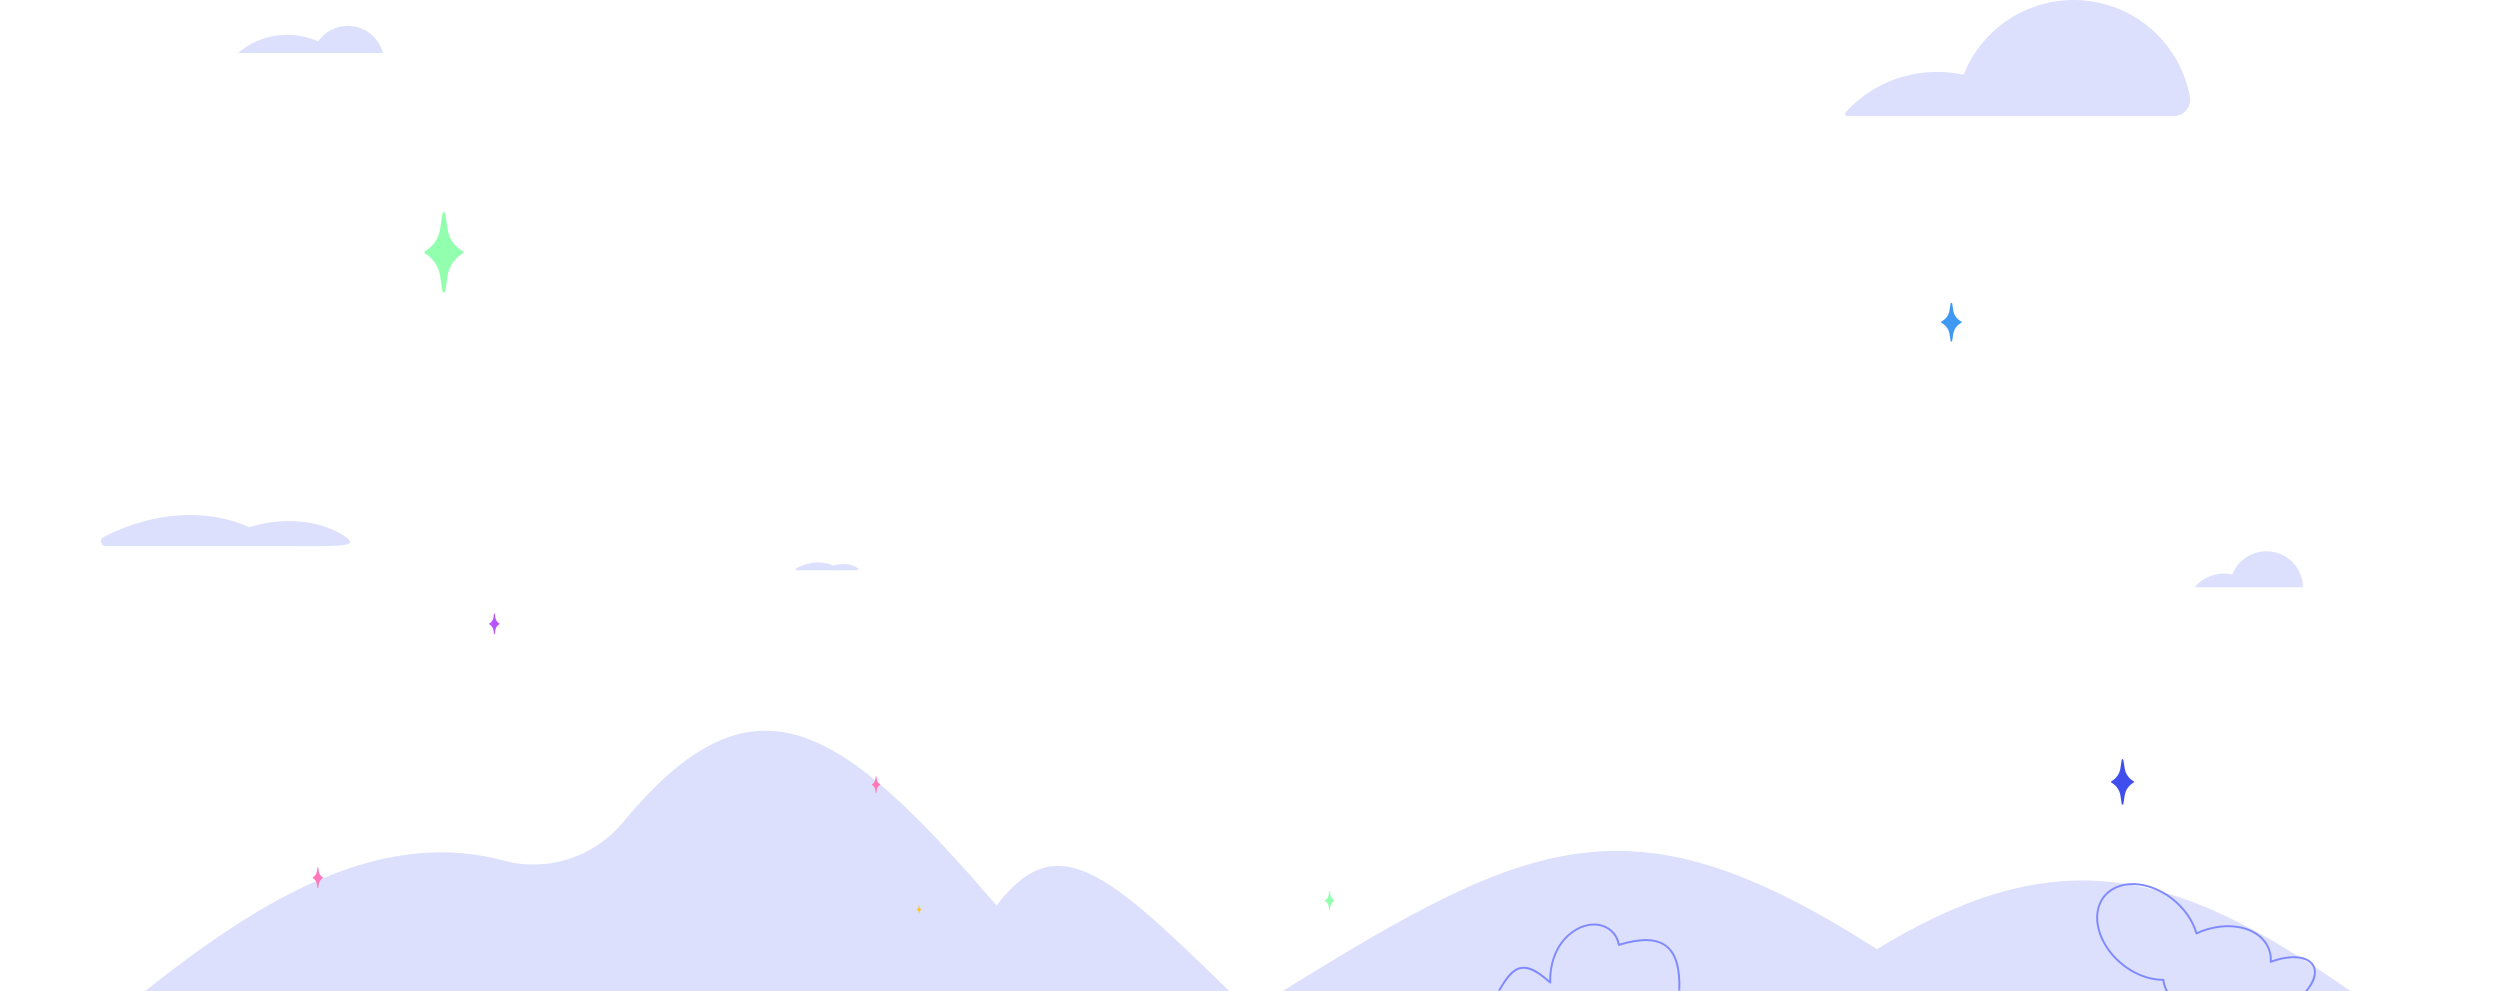 <svg width="966" height="383" viewBox="0 0 966 383" fill="none" xmlns="http://www.w3.org/2000/svg">
<path d="M966 426.741C860.872 343.575 812.308 313.642 725.255 366.761C626.428 303.425 589.071 324.725 483 390.775C429.983 339.014 409.644 317.525 385.079 349.909C324.591 279.523 291.347 256.489 240.67 317.789C235.177 324.418 227.891 329.329 219.682 331.936C211.472 334.543 202.686 334.736 194.37 332.491C118.071 311.794 44.753 398.466 0 426.741H966Z" fill="#5865F2" fill-opacity="0.2"/>
<path d="M892.946 371.473C891.437 370.153 889.097 369.475 886.305 369.475C883.935 369.511 881.584 369.892 879.324 370.606L877.815 371.096C877.86 370.002 877.732 368.908 877.437 367.854C876.607 364.536 874.419 361.822 871.136 359.974C866.23 357.185 859.325 356.732 852.721 358.73C851.431 359.112 850.167 359.591 848.948 360.163C848.382 358.328 847.597 356.569 846.608 354.923C840.684 344.97 828.383 339.126 819.176 341.916C815.251 343.085 812.308 345.762 810.912 349.381C809.1 354.056 809.893 359.824 813.138 365.252C817.93 373.358 827.137 378.937 835.59 378.975C835.665 379.465 835.741 379.955 835.854 380.408C836.099 381.309 836.439 382.181 836.873 383.009H837.741C837.231 382.138 836.85 381.198 836.609 380.219C836.469 379.674 836.367 379.12 836.307 378.56C836.299 378.467 836.254 378.381 836.182 378.318C836.115 378.255 836.024 378.221 835.93 378.221H835.666C827.439 378.221 818.459 372.755 813.78 364.875C810.685 359.635 809.893 354.093 811.591 349.645C812.912 346.252 815.704 343.764 819.402 342.633C828.27 339.956 840.194 345.649 845.967 355.3C846.986 357.028 847.786 358.877 848.344 360.804C848.389 360.904 848.469 360.985 848.571 361.03C848.669 361.068 848.774 361.068 848.873 361.03C850.186 360.392 851.548 359.863 852.948 359.447C859.363 357.524 866.004 357.939 870.758 360.615C873.853 362.387 875.928 364.951 876.72 368.042C877.03 369.209 877.132 370.421 877.022 371.624C877.026 371.752 877.079 371.874 877.173 371.963C877.226 372.006 877.29 372.033 877.354 372.039C877.422 372.046 877.49 372.033 877.551 372.001L879.551 371.322C885.06 369.663 890.003 369.927 892.456 372.038C893.776 373.132 894.305 374.677 894.041 376.487C893.776 378.296 892.531 380.86 890.607 383.009H891.588C893.361 380.898 894.531 378.673 894.795 376.6C895.059 374.526 894.456 372.717 892.946 371.473Z" fill="#808AFF"/>
<path d="M39.981 207.482C72.923 190.894 96.205 203.75 96.205 203.75C112.507 198.698 126.846 202.242 134.279 208.01C138.883 211.629 128.544 210.988 105.337 210.988H40.849C40.359 210.988 39.888 210.794 39.542 210.447C39.195 210.101 39 209.631 39 209.141C39.003 208.803 39.095 208.471 39.268 208.18C39.44 207.888 39.686 207.648 39.981 207.482Z" fill="#5865F2" fill-opacity="0.2"/>
<path d="M307.724 219.496C316.064 215.274 321.95 218.554 321.95 218.554C326.063 217.272 329.723 218.177 331.572 219.609C332.742 220.552 330.138 220.363 324.252 220.363H307.913C307.793 220.363 307.677 220.316 307.593 220.231C307.508 220.146 307.46 220.031 307.46 219.911C307.459 219.824 307.484 219.738 307.531 219.665C307.578 219.591 307.645 219.533 307.724 219.496Z" fill="#5865F2" fill-opacity="0.2"/>
<path d="M889.885 226.908C889.832 223.635 888.644 220.482 886.523 217.987C884.402 215.491 881.482 213.809 878.255 213.226C875.033 212.643 871.705 213.196 868.844 214.791C865.984 216.385 863.762 218.923 862.565 221.97C861.513 221.741 860.437 221.627 859.358 221.63C857.192 221.624 855.053 222.093 853.09 223.005C851.128 223.918 849.389 225.25 848 226.908H889.885Z" fill="#5865F2" fill-opacity="0.2"/>
<path d="M134.413 10C132.15 10.001 129.92 10.55 127.916 11.601C125.912 12.651 124.192 14.172 122.904 16.032C117.867 13.739 112.278 12.94 106.799 13.729C101.321 14.517 96.184 16.861 92 20.48H147.96C147.177 17.485 145.423 14.832 142.973 12.936C140.522 11.04 137.513 10.008 134.413 10Z" fill="#5865F2" fill-opacity="0.2"/>
<path d="M839.8 44.904C840.747 44.914 841.686 44.715 842.547 44.32C843.407 43.925 844.169 43.345 844.781 42.62C845.388 41.896 845.83 41.045 846.071 40.13C846.313 39.215 846.35 38.257 846.177 37.327C844.369 27.584 839.434 18.693 832.125 11.998C824.812 5.302 815.518 1.165 805.646 0.212C795.771 -0.742 785.858 1.54 777.398 6.712C768.938 11.884 762.391 19.665 758.746 28.882C755.373 28.155 751.931 27.788 748.483 27.789C741.853 27.778 735.291 29.15 729.223 31.818C723.155 34.486 717.71 38.391 713.239 43.283C713.118 43.424 713.039 43.596 713.012 43.779C712.982 43.963 713.008 44.151 713.084 44.321C713.159 44.49 713.28 44.635 713.435 44.739C713.59 44.842 713.771 44.899 713.956 44.904H839.8Z" fill="#5865F2" fill-opacity="0.2"/>
<path d="M649.258 382.774H648.503C648.805 374.253 647.22 368.712 643.635 365.884C640.05 363.057 634.051 362.868 625.636 365.469C625.534 365.495 625.425 365.482 625.334 365.432C625.24 365.37 625.172 365.276 625.145 365.168C624.911 363.652 624.289 362.223 623.334 361.02C622.383 359.817 621.134 358.882 619.712 358.306C616.089 356.836 611.599 357.666 607.75 360.493C598.392 367.317 599.411 379.531 599.411 379.644C599.411 379.722 599.392 379.799 599.35 379.865C599.312 379.932 599.252 379.986 599.184 380.021C599.116 380.058 599.041 380.07 598.965 380.056C598.89 380.042 598.818 380.004 598.769 379.946C593.901 375.611 590.505 373.914 587.751 374.404C584.996 374.894 582.506 377.835 579.675 382.774H578.808C581.864 377.42 584.355 374.216 587.6 373.65C590.845 373.085 593.901 374.743 598.618 378.815C598.58 375.799 599.109 365.884 607.297 359.89C611.372 356.912 616.127 356.044 619.976 357.628C621.459 358.206 622.772 359.147 623.795 360.367C624.817 361.586 625.515 363.042 625.825 364.602C634.277 362.076 640.239 362.303 644.088 365.319C647.937 368.335 649.56 373.989 649.258 382.774Z" fill="#808AFF"/>
<path d="M178.028 96.583C176.644 95.682 175.469 94.475 174.584 93.049C173.7 91.622 173.129 90.01 172.912 88.328L172.029 82.459C172.008 82.329 171.943 82.212 171.846 82.127C171.749 82.043 171.626 81.998 171.5 82C171.373 81.998 171.25 82.043 171.153 82.127C171.056 82.212 170.991 82.329 170.971 82.459L170.089 88.328C169.854 90.005 169.275 91.61 168.392 93.034C167.51 94.458 166.343 95.668 164.972 96.583L164.266 97.041C164.182 97.08 164.11 97.144 164.063 97.227C164.015 97.309 163.994 97.405 164.002 97.5C163.994 97.595 164.015 97.692 164.063 97.773C164.11 97.856 164.182 97.921 164.266 97.959L164.972 98.417C166.339 99.36 167.5 100.589 168.381 102.027C169.262 103.464 169.843 105.078 170.089 106.763L170.971 112.541C170.991 112.671 171.056 112.788 171.153 112.872C171.25 112.957 171.373 113.002 171.5 113C171.626 113.002 171.749 112.957 171.846 112.872C171.943 112.788 172.008 112.671 172.029 112.541L172.912 106.763C173.139 105.073 173.714 103.452 174.598 102.012C175.48 100.572 176.65 99.346 178.028 98.417L178.734 97.959C178.819 97.921 178.889 97.856 178.937 97.773C178.985 97.692 179.006 97.595 178.999 97.5C179.006 97.405 178.985 97.309 178.937 97.227C178.889 97.144 178.819 97.08 178.734 97.041L178.028 96.583Z" fill="#91FFAD"/>
<path d="M757.476 124.021C756.748 123.576 756.129 122.991 755.659 122.303C755.189 121.615 754.881 120.84 754.755 120.031L754.315 117.233C754.299 117.169 754.26 117.112 754.205 117.07C754.15 117.028 754.082 117.003 754.013 117C753.941 116.999 753.873 117.022 753.815 117.065C753.76 117.107 753.724 117.167 753.711 117.233L753.271 120.031C753.139 120.842 752.826 121.617 752.353 122.305C751.877 122.993 751.253 123.578 750.522 124.021L750.137 124.254C750.096 124.281 750.063 124.316 750.041 124.356C750.016 124.396 750.003 124.441 750 124.487C750 124.534 750.014 124.579 750.038 124.62C750.06 124.66 750.096 124.695 750.137 124.72L750.522 124.953C751.256 125.402 751.88 125.991 752.353 126.683C752.826 127.376 753.139 128.155 753.271 128.969L753.711 131.767C753.724 131.833 753.76 131.893 753.815 131.936C753.873 131.978 753.941 132.001 754.013 132C754.082 131.997 754.15 131.972 754.205 131.93C754.26 131.888 754.299 131.831 754.315 131.767L754.755 128.969C754.881 128.156 755.189 127.378 755.659 126.686C756.127 125.994 756.748 125.403 757.476 124.953L757.888 124.72C757.927 124.694 757.957 124.658 757.976 124.617C757.996 124.576 758.004 124.532 757.998 124.487C758.001 124.443 757.993 124.399 757.974 124.358C757.954 124.318 757.924 124.282 757.888 124.254L757.476 124.021Z" fill="#3F99F2"/>
<path d="M824.006 301.606C823.194 301.081 822.508 300.388 821.987 299.576C821.466 298.763 821.126 297.849 820.987 296.894L820.459 293.614C820.459 293.534 820.428 293.457 820.372 293.401C820.315 293.344 820.236 293.313 820.157 293.313C820.074 293.312 819.991 293.343 819.93 293.398C819.866 293.454 819.825 293.531 819.817 293.614L819.327 296.894C819.179 297.851 818.832 298.767 818.308 299.579C817.779 300.391 817.085 301.082 816.27 301.606L815.855 301.87C815.813 301.902 815.776 301.941 815.753 301.986C815.727 302.032 815.708 302.082 815.704 302.134C815.704 302.188 815.715 302.24 815.746 302.287C815.772 302.333 815.81 302.371 815.855 302.398L816.27 302.662C817.081 303.189 817.772 303.882 818.3 304.694C818.825 305.505 819.176 306.419 819.327 307.374L819.817 310.654C819.825 310.738 819.866 310.815 819.93 310.87C819.991 310.926 820.074 310.957 820.157 310.956C820.236 310.956 820.315 310.924 820.372 310.868C820.428 310.811 820.459 310.734 820.459 310.654L820.987 307.374C821.13 306.421 821.474 305.509 821.994 304.697C822.515 303.885 823.198 303.192 824.006 302.662L824.421 302.398C824.47 302.375 824.511 302.337 824.538 302.29C824.564 302.243 824.575 302.189 824.572 302.134C824.572 302.081 824.557 302.028 824.53 301.982C824.504 301.936 824.466 301.897 824.421 301.87L824.006 301.606Z" fill="#404EED"/>
<path d="M339.949 302.963C339.642 302.769 339.382 302.509 339.186 302.203C338.991 301.897 338.864 301.552 338.817 301.192L338.628 299.985C338.628 299.955 338.616 299.926 338.595 299.905C338.574 299.884 338.545 299.872 338.515 299.872C338.485 299.872 338.456 299.884 338.435 299.905C338.414 299.926 338.402 299.955 338.402 299.985L338.213 301.192C338.165 301.552 338.039 301.897 337.843 302.203C337.648 302.509 337.388 302.769 337.081 302.963L336.892 303.077C336.855 303.077 336.855 303.152 336.855 303.19C336.853 303.21 336.855 303.231 336.862 303.25C336.868 303.27 336.878 303.288 336.892 303.303L337.081 303.378C337.38 303.582 337.634 303.844 337.828 304.148C338.023 304.453 338.154 304.794 338.213 305.15L338.402 306.394C338.402 306.424 338.414 306.453 338.435 306.474C338.456 306.495 338.485 306.507 338.515 306.507C338.545 306.507 338.574 306.495 338.595 306.474C338.616 306.453 338.628 306.424 338.628 306.394L338.817 305.15C338.876 304.794 339.007 304.453 339.201 304.148C339.396 303.844 339.65 303.582 339.949 303.378L340.138 303.303C340.151 303.288 340.161 303.27 340.168 303.25C340.175 303.231 340.177 303.21 340.175 303.19C340.175 303.152 340.175 303.077 340.138 303.077L339.949 302.963Z" fill="#FF78B9"/>
<path d="M355.873 351.332C355.716 351.239 355.582 351.113 355.477 350.964C355.373 350.814 355.302 350.644 355.269 350.465L355.194 349.824H355.08L354.967 350.465C354.941 350.642 354.876 350.811 354.779 350.96C354.681 351.11 354.552 351.237 354.401 351.332L354.326 351.408C354.316 351.408 354.306 351.412 354.299 351.419C354.292 351.426 354.288 351.435 354.288 351.445C354.288 351.455 354.292 351.465 354.299 351.472C354.306 351.479 354.316 351.483 354.326 351.483L354.401 351.558C354.552 351.654 354.681 351.781 354.779 351.93C354.876 352.08 354.941 352.249 354.967 352.426L355.08 353.066H355.194L355.269 352.426C355.302 352.246 355.373 352.076 355.477 351.927C355.582 351.777 355.716 351.652 355.873 351.558L355.948 351.483L355.873 351.332Z" fill="#FFC619"/>
<path d="M515.376 347.788C515.037 347.559 514.75 347.264 514.531 346.921C514.308 346.577 514.161 346.193 514.093 345.79L513.904 344.433C513.904 344.358 513.829 344.32 513.754 344.32C513.738 344.32 513.723 344.323 513.708 344.328C513.697 344.334 513.686 344.342 513.674 344.353C513.663 344.364 513.655 344.376 513.648 344.39C513.644 344.404 513.64 344.418 513.64 344.433L513.414 345.79C513.361 346.193 513.225 346.58 513.01 346.925C512.795 347.269 512.508 347.564 512.169 347.788L511.98 347.901C511.942 347.901 511.905 347.939 511.905 348.014C511.905 348.052 511.942 348.09 511.98 348.127L512.169 348.241C512.501 348.463 512.784 348.751 512.999 349.089C513.214 349.427 513.354 349.805 513.414 350.201L513.64 351.558C513.64 351.588 513.652 351.617 513.674 351.638C513.693 351.66 513.723 351.671 513.754 351.671C513.829 351.671 513.904 351.634 513.904 351.558L514.093 350.201C514.165 349.805 514.316 349.428 514.535 349.091C514.757 348.755 515.04 348.465 515.376 348.241L515.565 348.127C515.58 348.112 515.587 348.094 515.595 348.075C515.603 348.055 515.603 348.035 515.603 348.014C515.603 347.939 515.603 347.901 515.565 347.901L515.376 347.788Z" fill="#91FFAD"/>
<path d="M124.561 338.891C124.198 338.646 123.89 338.329 123.657 337.959C123.423 337.589 123.268 337.175 123.203 336.742L122.976 335.234C122.939 335.159 122.901 335.083 122.825 335.083C122.785 335.083 122.747 335.099 122.719 335.128C122.69 335.156 122.674 335.194 122.674 335.234L122.448 336.742C122.376 337.177 122.214 337.592 121.974 337.962C121.734 338.332 121.42 338.648 121.052 338.891L120.825 339.004C120.788 339.042 120.788 339.08 120.788 339.155C120.788 339.193 120.788 339.268 120.825 339.268L121.052 339.419C121.423 339.658 121.739 339.974 121.98 340.344C122.22 340.715 122.38 341.132 122.448 341.568L122.674 343.076C122.674 343.151 122.75 343.189 122.825 343.189C122.901 343.189 122.939 343.151 122.976 343.076L123.203 341.568C123.263 341.134 123.416 340.718 123.651 340.347C123.885 339.977 124.195 339.661 124.561 339.419L124.788 339.268C124.825 339.268 124.863 339.193 124.863 339.155C124.863 339.126 124.856 339.097 124.843 339.071C124.83 339.045 124.811 339.022 124.788 339.004L124.561 338.891Z" fill="#FF78B9"/>
<path d="M192.773 240.808C192.41 240.563 192.103 240.245 191.869 239.875C191.635 239.506 191.48 239.091 191.415 238.659L191.189 237.151C191.151 237.075 191.113 237 191.038 237C190.998 237 190.959 237.016 190.931 237.044C190.903 237.072 190.887 237.111 190.887 237.151L190.66 238.659C190.588 239.094 190.427 239.509 190.186 239.879C189.946 240.249 189.632 240.565 189.264 240.808L189.038 240.921C189 240.958 189 240.996 189 241.072C189 241.109 189 241.185 189.038 241.185L189.264 241.335C189.635 241.575 189.952 241.89 190.192 242.261C190.433 242.631 190.592 243.048 190.66 243.484L190.887 244.992C190.887 245.068 190.962 245.105 191.038 245.105C191.113 245.105 191.151 245.068 191.189 244.992L191.415 243.484C191.476 243.05 191.629 242.635 191.863 242.264C192.097 241.893 192.407 241.577 192.773 241.335L193 241.185C193.038 241.185 193.075 241.109 193.075 241.072C193.075 241.043 193.069 241.014 193.055 240.987C193.042 240.961 193.023 240.938 193 240.921L192.773 240.808Z" fill="#B756FE"/>
</svg>
